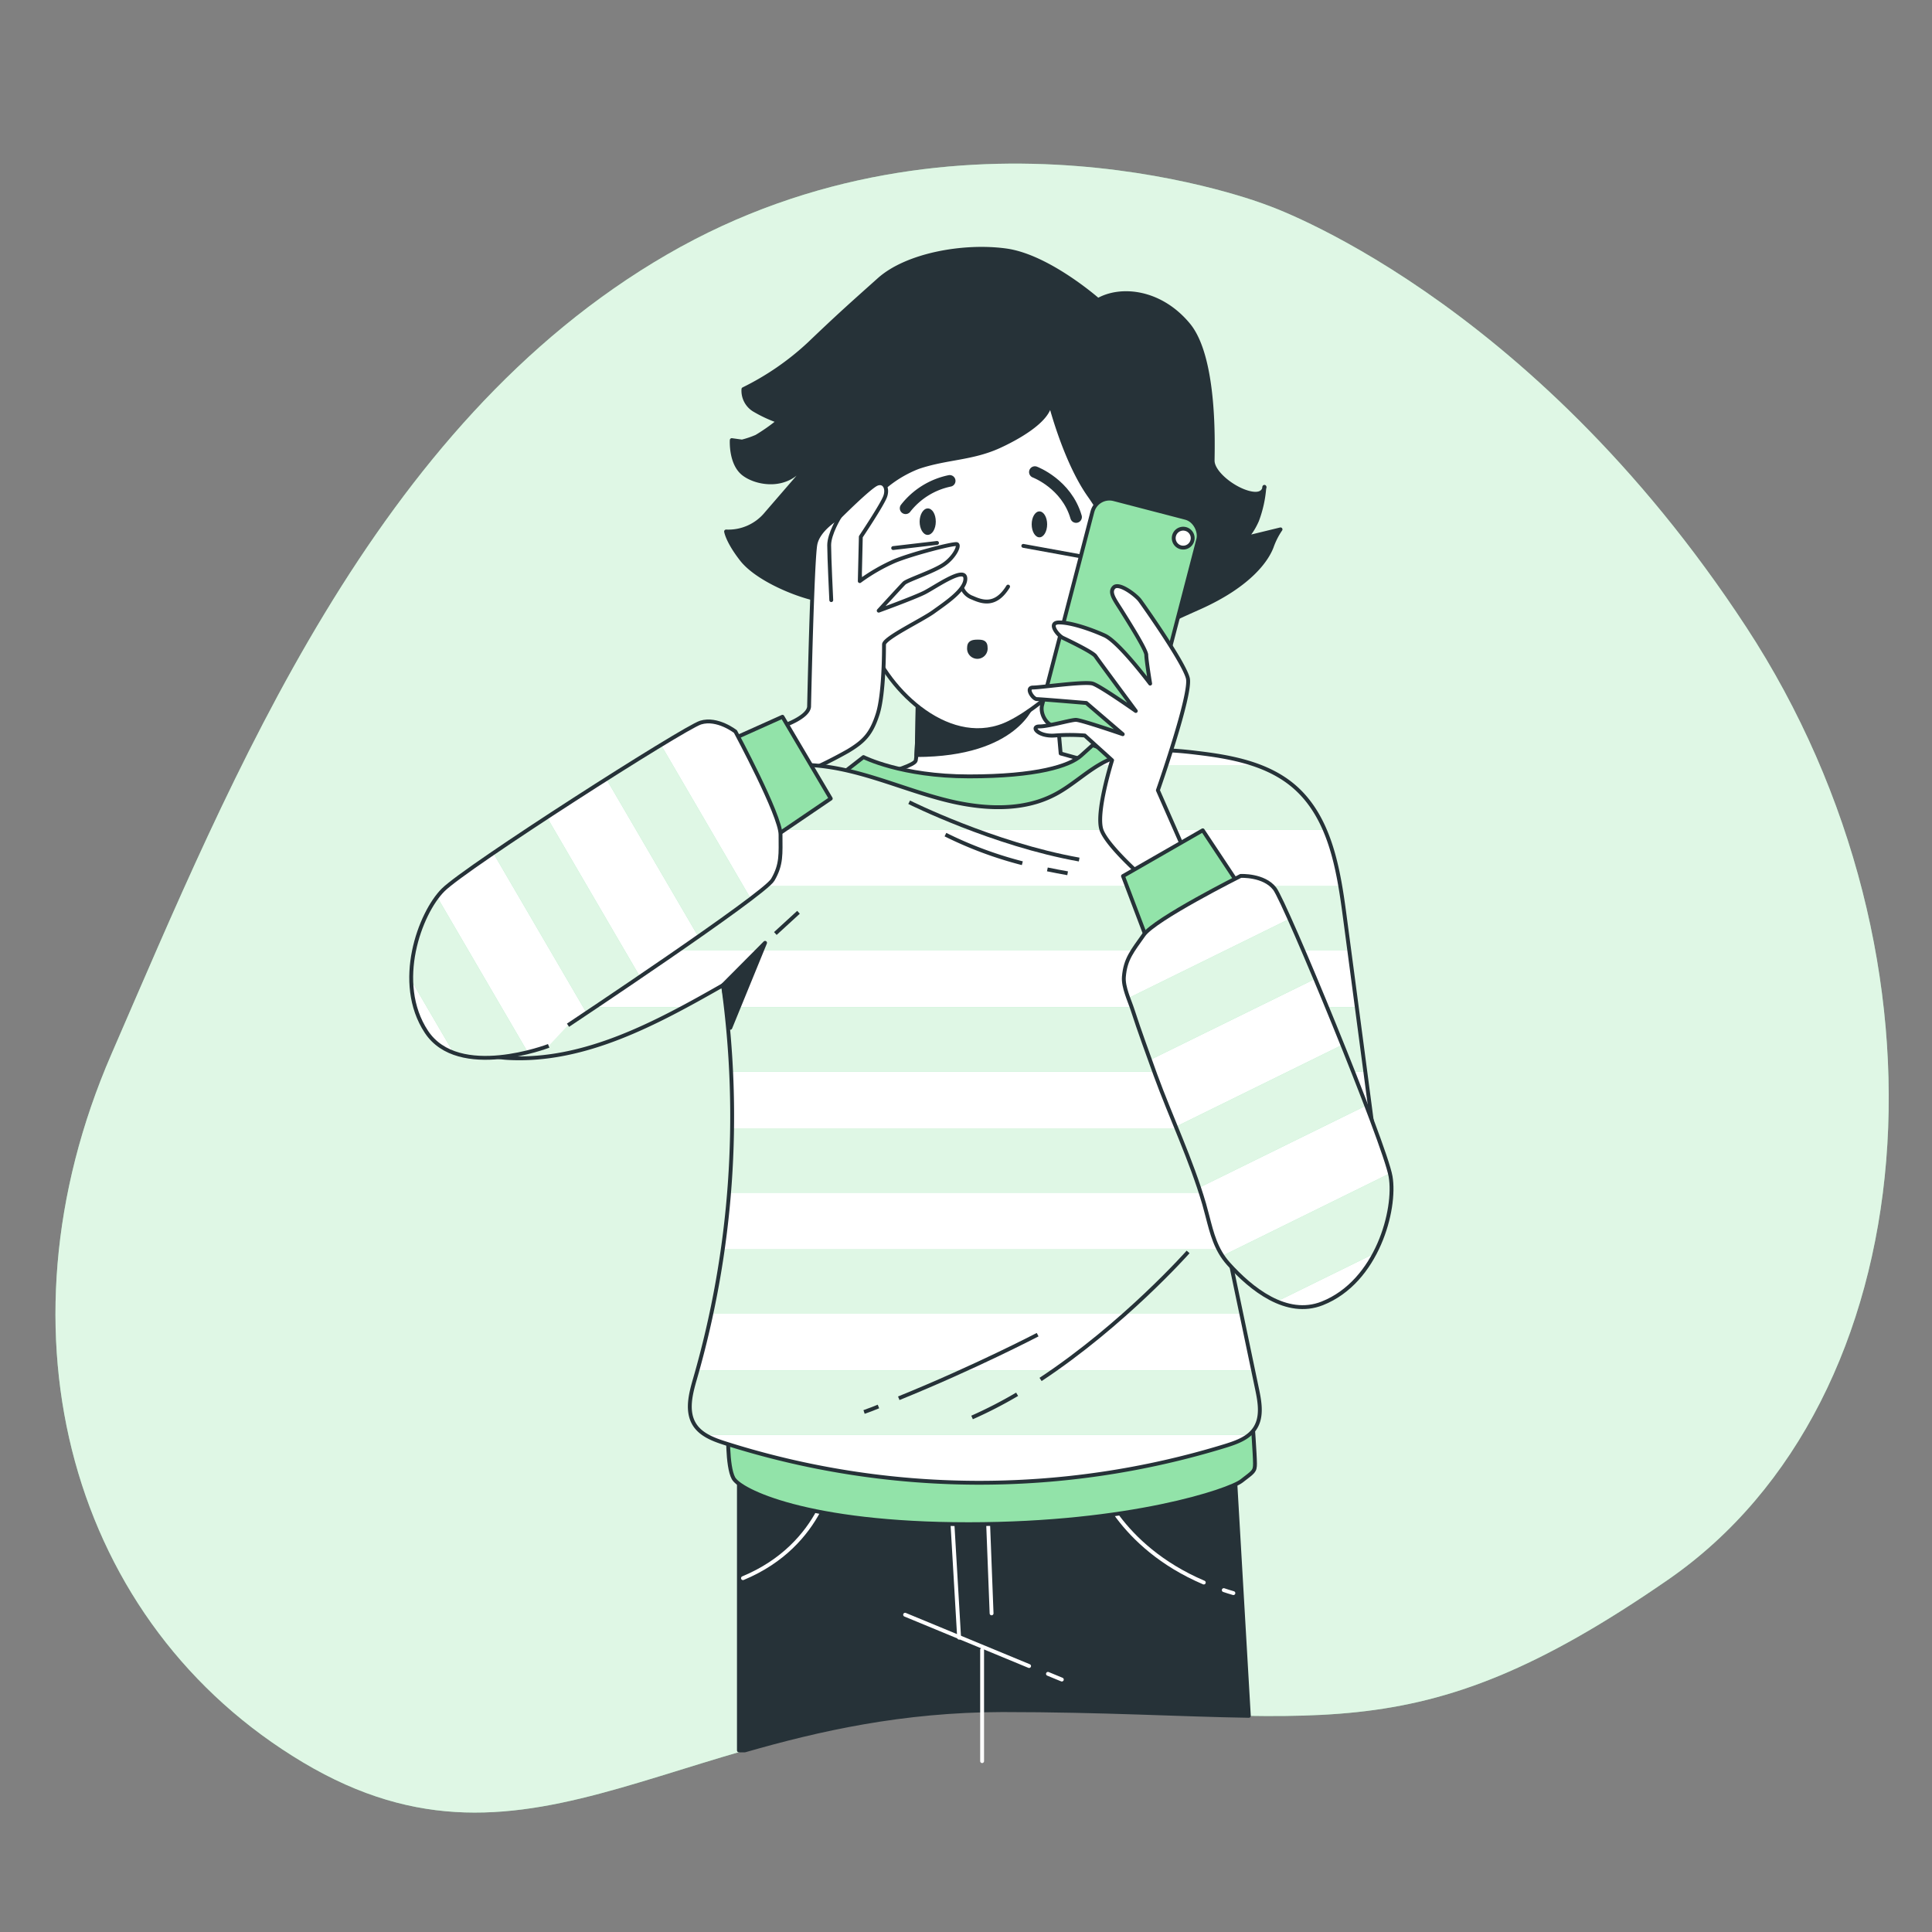 <svg xmlns="http://www.w3.org/2000/svg" viewBox="0 0 500 500"><rect x="0" y="0" width="500" height="500" fill="#808080" stroke="none"/><g id="freepik--background-simple--inject-268"><path d="M327.83,53.06S248.49,21.89,172.61,65.88,60.28,200.38,28.83,272.82,18.63,420.43,78.41,456.1s98.47-13.38,181-13.52,105.06,12.73,172.29-33.76,76.55-160.45,20.22-246.54S327.83,53.06,327.83,53.06Z" style="fill:#92E3A9"></path><path d="M327.83,53.06S248.49,21.89,172.61,65.88,60.28,200.38,28.83,272.82,18.63,420.43,78.41,456.1s98.47-13.38,181-13.52,105.06,12.73,172.29-33.76,76.55-160.45,20.22-246.54S327.83,53.06,327.83,53.06Z" style="fill:#fff;opacity:0.7"></path></g><g id="freepik--Character--inject-268"><path d="M237.54,173.07s0,21.59-.55,23.77-21,6.66-21,6.66,14.71,11.65,37.66,11.1S287,198.48,287,198.48L274.5,195l-1.71-19.2S249.84,181.54,237.54,173.07Z" style="fill:#fff;stroke:#263238;stroke-linecap:round;stroke-linejoin:round"></path><path d="M217.4,200.65l6.07-4.72s9.78,5,27.31,5,26-2.69,29-5.39l3-2.7,9.78,3.71s-3,2.7-11.47,9.78-47.2,5.39-57.31,1.35S217.4,200.65,217.4,200.65Z" style="fill:#92E3A9;stroke:#263238;stroke-linecap:round;stroke-linejoin:round"></path><path d="M267.33,182l-9.17-4.32c-6.93.19-14.92-.68-20.62-4.61,0,0,0,17-.38,22.34C263.36,195.37,267.33,182,267.33,182Z" style="fill:#263238;stroke:#263238;stroke-linecap:round;stroke-linejoin:round"></path><path d="M220.73,127.13c0,1.51,2.27,32.88,4.31,38.58,4.77,13.35,21.24,28.79,36.23,21.29,5.34-2.67,10.3-7.06,14.93-10.77,3.27-2.62,9.49-6.41,11-10.58s10.19-29.84,10.19-29.84-2.26-21.53-10.95-32.48-15.11-10.2-26.82-5.66S220,122.22,220,122.22Z" style="fill:#fff;stroke:#263238;stroke-linecap:round;stroke-linejoin:round"></path><path d="M234.37,131.54a19.47,19.47,0,0,1,11.41-7.09" style="fill:none;stroke:#263238;stroke-linecap:round;stroke-miterlimit:10;stroke-width:3px"></path><path d="M267.82,122.17s8.19,3.07,10.67,11.64" style="fill:none;stroke:#263238;stroke-linecap:round;stroke-miterlimit:10;stroke-width:3px"></path><path d="M255.08,167.55a2.16,2.16,0,1,1-4.28,0c0-1.36,1.07-1.51,2.26-1.51S255.08,166.19,255.08,167.55Z" style="fill:#263238;stroke:#263238;stroke-linecap:round;stroke-linejoin:round"></path><line x1="231.15" y1="141.84" x2="242.5" y2="140.51" style="fill:none;stroke:#263238;stroke-linecap:round;stroke-linejoin:round"></line><line x1="264.83" y1="141.27" x2="279.4" y2="143.92" style="fill:none;stroke:#263238;stroke-linecap:round;stroke-linejoin:round"></line><path d="M271,135.7c0,1.85-.9,3.36-2,3.36s-2-1.51-2-3.36.9-3.35,2-3.35S271,133.85,271,135.7Z" style="fill:#263238"></path><path d="M242.18,135c0,1.89-.94,3.43-2.11,3.43S238,136.84,238,135s.95-3.42,2.11-3.42S242.18,133.06,242.18,135Z" style="fill:#263238"></path><path d="M248.77,151.52a4.56,4.56,0,0,0,2.88,3.17c2.6,1.16,6.06,2.31,9.24-2.88" style="fill:none;stroke:#263238;stroke-linecap:round;stroke-linejoin:round"></path><path d="M327.23,126.12a1.16,1.16,0,0,0,0-.13A1.16,1.16,0,0,1,327.23,126.12Z" style="fill:none;stroke:#263238;stroke-linecap:round;stroke-linejoin:round"></path><path d="M322.33,139.21s1.51-1.13,3-4.53a30.73,30.73,0,0,0,1.88-8.56c-.06.5-.53,2.37-4.14,1.38-4.16-1.13-9.24-5.26-9.24-8.28s.93-26.46-6.25-35.15-17.37-9.82-23.41-6.42c0,0-12.85-11.33-23.8-12.84s-25.68,1.13-32.86,7.55S217.33,81.42,209.4,89a70.31,70.31,0,0,1-17,11.71,5.82,5.82,0,0,0,2.65,5.29,34.84,34.84,0,0,0,6.42,3,47.9,47.9,0,0,1-5.69,4,23.43,23.43,0,0,1-3.75,1.27l-2.65-.37s-.38,6,3,8.68,11.71,4.16,15.87-2.64a26.19,26.19,0,0,0-1.47,3.19l-8.43,9.75a12.68,12.68,0,0,1-10.44,4.67s.36,2.52,4,7.2,12.59,8.63,18.35,10.07a39,39,0,0,0,7.91,1.44s-.3-1.07-.61-2.79c2.13.77,3.6,1.28,3.6,1.28a50.7,50.7,0,0,1-.54-17.49c.24-1.71,2.43-4.36,3.22-5.59a30.29,30.29,0,0,1,13.79-10.79c7.31-2.48,13.83-2.16,20.86-5.34,3.64-1.65,13.25-6.53,13.25-11.46,0,0,3.78,15.1,10.2,24.17s12.46,24.17,12.46,24.17L292.12,166s4.53-2.64,18.13-8.69S328,144.5,329.13,141.48A19.45,19.45,0,0,1,331.4,137Z" style="fill:#263238;stroke:#263238;stroke-linecap:round;stroke-linejoin:round"></path><path d="M209.39,182.91s.82-38,1.64-42.08,6.29-7.11,6.29-7.11,7.65-7.65,9.56-8.47,3,1.1,2.19,3.28-6.29,10.38-6.29,10.38l-.27,11.48a47.55,47.55,0,0,1,9-5.19c4.64-1.91,15.3-4.65,16.12-4.37s-.55,3.28-3.28,5.19-9.56,4.1-10.38,4.92-6.56,7.1-6.56,7.1,9-3.28,11.75-4.64,10.38-6.83,10.66-3.83-5.2,6.56-8.2,8.74-12.84,6.84-12.84,8.48,0,12.84-1.64,18-3.56,7.1-7.65,9.56a111.72,111.72,0,0,1-10.39,5.2l-6.28-11.75S209.12,185.64,209.39,182.91Z" style="fill:#fff;stroke:#263238;stroke-linecap:round;stroke-linejoin:round"></path><path d="M217.32,133.72s-2.73,4.37-2.73,7.38.54,14.21.54,14.21" style="fill:none;stroke:#263238;stroke-linecap:round;stroke-linejoin:round"></path><path d="M319.55,381.18l-128.32-.35V453h1.54c19.24-5.53,40.79-10.37,66.63-10.42,26.2,0,46.34,1.22,63.8,1.48Z" style="fill:#263238;stroke:#263238;stroke-linecap:round;stroke-linejoin:round"></path><path d="M215.71,379.43c0,1.05-2.45,20.28-23.43,29" style="fill:none;stroke:#fff;stroke-linecap:round;stroke-linejoin:round"></path><path d="M316.71,411.52q1.21.41,2.49.78" style="fill:none;stroke:#fff;stroke-linecap:round;stroke-linejoin:round"></path><path d="M283.89,382.93s5.43,17.14,27.65,26.63" style="fill:none;stroke:#fff;stroke-linecap:round;stroke-linejoin:round"></path><polyline points="248.22 423.83 246.48 394.11 245.78 389.92 255.57 390.27 256.62 417.54" style="fill:none;stroke:#fff;stroke-linecap:round;stroke-linejoin:round"></polyline><line x1="266.33" y1="431.17" x2="234.24" y2="417.89" style="fill:none;stroke:#fff;stroke-linecap:round;stroke-linejoin:round"></line><line x1="274.8" y1="434.67" x2="271.21" y2="433.19" style="fill:none;stroke:#fff;stroke-linecap:round;stroke-linejoin:round"></line><line x1="254.17" y1="426.98" x2="254.17" y2="455.78" style="fill:none;stroke:#fff;stroke-linecap:round;stroke-linejoin:round"></line><path d="M188.44,369.64s-.35,9.79,1.39,12.94,18.89,11.88,60.84,11.88,67.48-8.74,70.63-11.18,3.49-2.45,3.49-4.55-.69-11.54-.69-11.54-36,8.74-82.17,5.25-54.19-7-54.19-7Z" style="fill:#92E3A9;stroke:#263238;stroke-linecap:round;stroke-linejoin:round"></path><path d="M268.6,207.45c-7.73,2.42-16.43,1.54-24.39-.53-9.61-2.49-18.81-6.57-28.6-8.24-17.77-3-34.06,2.73-48.25,13.15a493.35,493.35,0,0,0-45.68,38c-3.42,3.22-7.05,7-7.08,11.71-.06,7.7,9.17,11.85,16.86,12.27,19.84,1.09,38.38-9,55.66-18.85a244.86,244.86,0,0,1-7.25,101.87c-1.14,3.93-2.3,8.43-.11,11.88,1.69,2.64,4.88,3.84,7.86,4.79a216.9,216.9,0,0,0,129.56.67c2.9-.91,6-2,7.65-4.6,1.86-2.91,1.21-6.7.5-10.07q-7.87-37.59-15.76-75.17c4.24,6.45,6,14.16,8.05,21.61s4.58,15.08,9.92,20.66,14.23,8.49,21,4.8c4.78-2.6,7.6-7.9,8.52-13.27s.22-10.85-.49-16.24Q352.31,269.41,348,237c-1.61-12.18-3.81-25.53-13.15-33.52-6.8-5.81-16.09-7.58-25-8.63-8-1-16.47-1.4-23.69,2.16-4.64,2.29-8.4,6.09-13,8.53A27.08,27.08,0,0,1,268.6,207.45Z" style="fill:#fff"></path><path d="M317.62,305.92c.25.91.51,1.83.78,2.75h38.94c-.18-2.28-.47-4.55-.76-6.8q-.66-4.94-1.3-9.87H313.43A144.85,144.85,0,0,1,317.62,305.92Z" style="fill:#92E3A9"></path><path d="M125.8,246H349.23c-.4-3-.8-6-1.19-9.05-.33-2.51-.69-5.07-1.13-7.62h-202Q135.16,237.42,125.8,246Z" style="fill:#92E3A9"></path><path d="M179.87,356.81c-1.14,3.93-2.3,8.43-.11,11.88a8.55,8.55,0,0,0,2.81,2.64H323.21a7.64,7.64,0,0,0,1.62-1.78c1.86-2.91,1.21-6.7.5-10.07l-1-4.81H180.46C180.26,355.38,180.08,356.1,179.87,356.81Z" style="fill:#92E3A9"></path><path d="M273.26,205.49a27.08,27.08,0,0,1-4.66,2c-7.73,2.42-16.43,1.54-24.39-.53-9.61-2.49-18.81-6.57-28.6-8.24a56.88,56.88,0,0,0-6-.68h-7c-12.74.84-24.56,6-35.19,13.83-1.28.94-2.54,1.89-3.8,2.84H342.87A28.34,28.34,0,0,0,325.19,198H284.34C280.52,200.28,277.19,203.39,273.26,205.49Z" style="fill:#92E3A9"></path><path d="M314.68,308.67q-1.76-8.34-3.5-16.67H189.45q-.1,8.34-.79,16.67Z" style="fill:#92E3A9"></path><path d="M131.46,273.79c15.95.87,31-5.5,45.33-13.12H114.64a7.94,7.94,0,0,0,0,.85C114.54,269.22,123.77,273.37,131.46,273.79Z" style="fill:#92E3A9"></path><path d="M187.85,260.67c.65,5.53,1.08,11.09,1.35,16.66H353.35l-2.19-16.66Z" style="fill:#92E3A9"></path><path d="M324.89,323.33a27.44,27.44,0,0,0,2.65,3.25c5.34,5.58,14.23,8.49,21,4.8a16.27,16.27,0,0,0,7-8.05Z" style="fill:#92E3A9"></path><path d="M187,323.33q-1.18,8.39-3,16.67H321.25q-1.75-8.34-3.5-16.67Z" style="fill:#92E3A9"></path><g style="opacity:0.7"><path d="M317.62,305.92c.25.91.51,1.83.78,2.75h38.94c-.18-2.28-.47-4.55-.76-6.8q-.66-4.94-1.3-9.87H313.43A144.85,144.85,0,0,1,317.62,305.92Z" style="fill:#fff"></path><path d="M125.8,246H349.23c-.4-3-.8-6-1.19-9.05-.33-2.51-.69-5.07-1.13-7.62h-202Q135.16,237.42,125.8,246Z" style="fill:#fff"></path><path d="M179.87,356.81c-1.14,3.93-2.3,8.43-.11,11.88a8.55,8.55,0,0,0,2.81,2.64H323.21a7.64,7.64,0,0,0,1.62-1.78c1.86-2.91,1.21-6.7.5-10.07l-1-4.81H180.46C180.26,355.38,180.08,356.1,179.87,356.81Z" style="fill:#fff"></path><path d="M273.26,205.49a27.08,27.08,0,0,1-4.66,2c-7.73,2.42-16.43,1.54-24.39-.53-9.61-2.49-18.81-6.57-28.6-8.24a56.88,56.88,0,0,0-6-.68h-7c-12.74.84-24.56,6-35.19,13.83-1.28.94-2.54,1.89-3.8,2.84H342.87A28.34,28.34,0,0,0,325.19,198H284.34C280.52,200.28,277.19,203.39,273.26,205.49Z" style="fill:#fff"></path><path d="M314.68,308.67q-1.76-8.34-3.5-16.67H189.45q-.1,8.34-.79,16.67Z" style="fill:#fff"></path><path d="M131.46,273.79c15.95.87,31-5.5,45.33-13.12H114.64a7.94,7.94,0,0,0,0,.85C114.54,269.22,123.77,273.37,131.46,273.79Z" style="fill:#fff"></path><path d="M187.85,260.67c.65,5.53,1.08,11.09,1.35,16.66H353.35l-2.19-16.66Z" style="fill:#fff"></path><path d="M324.89,323.33a27.44,27.44,0,0,0,2.65,3.25c5.34,5.58,14.23,8.49,21,4.8a16.27,16.27,0,0,0,7-8.05Z" style="fill:#fff"></path><path d="M187,323.33q-1.18,8.39-3,16.67H321.25q-1.75-8.34-3.5-16.67Z" style="fill:#fff"></path></g><polygon points="187.12 254.94 198 244 189 266 187.12 254.94" style="fill:#263238;stroke:#263238;stroke-linecap:round;stroke-linejoin:round"></polygon><path d="M263.23,360.84a113.09,113.09,0,0,1-11.66,6" style="fill:none;stroke:#263238;stroke-miterlimit:10"></path><path d="M307.48,324S290.86,342.76,269.3,357" style="fill:none;stroke:#263238;stroke-miterlimit:10"></path><path d="M227.34,364c-1.23.48-2.47,1-3.72,1.42" style="fill:none;stroke:#263238;stroke-miterlimit:10"></path><path d="M268.54,345.41s-16,8.36-35.94,16.46" style="fill:none;stroke:#263238;stroke-miterlimit:10"></path><line x1="200.66" y1="241.59" x2="206.65" y2="236.1" style="fill:none;stroke:#263238;stroke-miterlimit:10"></line><path d="M235.29,207.62s21.74,10.87,44,14.83" style="fill:none;stroke:#263238;stroke-miterlimit:10"></path><path d="M271.06,225q2.54.53,5.24,1" style="fill:none;stroke:#263238;stroke-miterlimit:10"></path><path d="M244.68,216a100.7,100.7,0,0,0,19.9,7.4" style="fill:none;stroke:#263238;stroke-miterlimit:10"></path><path d="M268.6,207.45c-7.73,2.42-16.43,1.54-24.39-.53-9.61-2.49-18.81-6.57-28.6-8.24-17.77-3-34.06,2.73-48.25,13.15a493.35,493.35,0,0,0-45.68,38c-3.42,3.22-7.05,7-7.08,11.71-.06,7.7,9.17,11.85,16.86,12.27,19.84,1.09,38.38-9,55.66-18.85a244.86,244.86,0,0,1-7.25,101.87c-1.14,3.93-2.3,8.43-.11,11.88,1.69,2.64,4.88,3.84,7.86,4.79a216.9,216.9,0,0,0,129.56.67c2.9-.91,6-2,7.65-4.6,1.86-2.91,1.21-6.7.5-10.07q-7.87-37.59-15.76-75.17c4.24,6.45,6,14.16,8.05,21.61s4.58,15.08,9.92,20.66,14.23,8.49,21,4.8c4.78-2.6,7.6-7.9,8.52-13.27s.22-10.85-.49-16.24Q352.31,269.41,348,237c-1.61-12.18-3.81-25.53-13.15-33.52-6.8-5.81-16.09-7.58-25-8.63-8-1-16.47-1.4-23.69,2.16-4.64,2.29-8.4,6.09-13,8.53A27.08,27.08,0,0,1,268.6,207.45Z" style="fill:none;stroke:#263238;stroke-miterlimit:10"></path><polygon points="202.5 185.5 215 206.67 198.33 218 188 192 202.5 185.5" style="fill:#92E3A9;stroke:#263238;stroke-linecap:round;stroke-linejoin:round"></polygon><rect x="275.73" y="130.63" width="28.32" height="60.84" rx="4.55" transform="translate(49.89 -67.8) rotate(14.58)" style="fill:#92E3A9;stroke:#263238;stroke-linecap:round;stroke-linejoin:round"></rect><path d="M308.58,139.9a2.45,2.45,0,1,1-1.75-3A2.44,2.44,0,0,1,308.58,139.9Z" style="fill:#fff;stroke:#263238;stroke-linecap:round;stroke-linejoin:round"></path><path d="M307.07,221.36l-7.41-16.84s8.76-24.91,7.75-29S296,156.72,295,155.37s-5.39-4.71-6.73-3.37.33,3.37,2,6.06,6.39,10.1,6.39,11.45,1,7.41,1,7.41-8.08-10.78-11.78-12.46-8.75-3.37-11.78-3.37-.34,3.37,1,4,7.74,3.71,8.41,4.72S293.94,184,293.94,184s-9.09-6.4-11.11-7.07-13.47,1-15.49,1,0,3,1,3,12.8,1,12.8,1l9.42,8.08s-10.77-3.71-12.12-3.71S271.38,188,269,188s-.34,2.69,4,2.35a49.75,49.75,0,0,1,7.74,0l7.07,6.4s-4.38,13.81-2.69,18.18,11.44,12.8,11.44,12.8Z" style="fill:#fff;stroke:#263238;stroke-linecap:round;stroke-linejoin:round"></path><polygon points="311.27 214.88 290.63 226.73 297.85 245.76 321.47 230.25 311.27 214.88" style="fill:#92E3A9;stroke:#263238;stroke-linecap:round;stroke-linejoin:round"></polygon><path d="M312.49,314.77c-.27-1.06-.55-2.12-.86-3.2-3.37-11.47-8.53-22.22-12.63-33.43-2-5.56-4.06-11.14-5.89-16.78-.8-2.48-2.47-5.88-2.25-8.57.39-4.66,2.21-6.67,5.11-10.81s25.11-15.29,25.11-15.29,6-.32,8.8,3.29,28.53,66,30,74.49-3.44,27.2-17.68,32.84c-9.28,3.68-18.46-3.77-24.29-10.27C314.66,323.4,313.64,319.21,312.49,314.77Z" style="fill:#fff"></path><path d="M359.89,304.47q-.06-.35-.18-.81L316.36,325a17.18,17.18,0,0,0,1.56,2.06c3.3,3.68,7.68,7.67,12.54,9.76l25.33-12.45C359.53,317.24,360.72,309.22,359.89,304.47Z" style="fill:#92E3A9"></path><path d="M333.71,237.8,292,258.32c.4,1.08.81,2.12,1.11,3,1.41,4.35,2.94,8.66,4.5,13l42.76-21C337.88,247.32,335.55,241.92,333.71,237.8Z" style="fill:#92E3A9"></path><path d="M353.58,286.11c-1.86-4.85-4-10.24-6.18-15.71l-43.1,21.19c2.13,5.22,4.23,10.45,6,15.8Z" style="fill:#92E3A9"></path><g style="opacity:0.7"><path d="M359.89,304.47q-.06-.35-.18-.81L316.36,325a17.18,17.18,0,0,0,1.56,2.06c3.3,3.68,7.68,7.67,12.54,9.76l25.33-12.45C359.53,317.24,360.72,309.22,359.89,304.47Z" style="fill:#fff"></path><path d="M333.71,237.8,292,258.32c.4,1.08.81,2.12,1.11,3,1.41,4.35,2.94,8.66,4.5,13l42.76-21C337.88,247.32,335.55,241.92,333.71,237.8Z" style="fill:#fff"></path><path d="M353.58,286.11c-1.86-4.85-4-10.24-6.18-15.71l-43.1,21.19c2.13,5.22,4.23,10.45,6,15.8Z" style="fill:#fff"></path></g><path d="M312.49,314.77c-.27-1.06-.55-2.12-.86-3.2-3.37-11.47-8.53-22.22-12.63-33.43-2-5.56-4.06-11.14-5.89-16.78-.8-2.48-2.47-5.88-2.25-8.57.39-4.66,2.21-6.67,5.11-10.81s25.11-15.29,25.11-15.29,6-.32,8.8,3.29,28.53,66,30,74.49-3.44,27.2-17.68,32.84c-9.28,3.68-18.46-3.77-24.29-10.27C314.66,323.4,313.64,319.21,312.49,314.77Z" style="fill:none;stroke:#263238;stroke-miterlimit:10"></path><path d="M147,265.33s50.67-33.66,53-37.66,2-6.67,2-11.67-11.67-26.67-11.67-26.67-4.66-3.66-9-2.33-60.66,37.33-66.66,43.33-12.67,24-4.34,36.67S142,270.67,142,270.67" style="fill:#fff"></path><path d="M141.55,211.51c-5,3.26-9.75,6.44-13.89,9.26l24.13,41.36c3.43-2.3,8.39-5.63,13.84-9.35Z" style="fill:#92E3A9"></path><path d="M113.13,232.12a36.92,36.92,0,0,0-6.7,21.59l10.94,18.74c6.25,2.31,14.08,1.13,19.21-.14Z" style="fill:#92E3A9"></path><path d="M171.07,192.79c-4,2.46-8.94,5.51-14.15,8.82l23.8,40.78c5.22-3.66,10.05-7.12,13.58-9.8Z" style="fill:#92E3A9"></path><g style="opacity:0.7"><path d="M141.55,211.51c-5,3.26-9.75,6.44-13.89,9.26l24.13,41.36c3.43-2.3,8.39-5.63,13.84-9.35Z" style="fill:#fff"></path><path d="M113.13,232.12a36.92,36.92,0,0,0-6.7,21.59l10.94,18.74c6.25,2.31,14.08,1.13,19.21-.14Z" style="fill:#fff"></path><path d="M171.07,192.79c-4,2.46-8.94,5.51-14.15,8.82l23.8,40.78c5.22-3.66,10.05-7.12,13.58-9.8Z" style="fill:#fff"></path></g><path d="M147,265.33s50.67-33.66,53-37.66,2-6.67,2-11.67-11.67-26.67-11.67-26.67-4.66-3.66-9-2.33-60.66,37.33-66.66,43.33-12.67,24-4.34,36.67S142,270.67,142,270.67" style="fill:none;stroke:#263238;stroke-miterlimit:10"></path></g></svg>